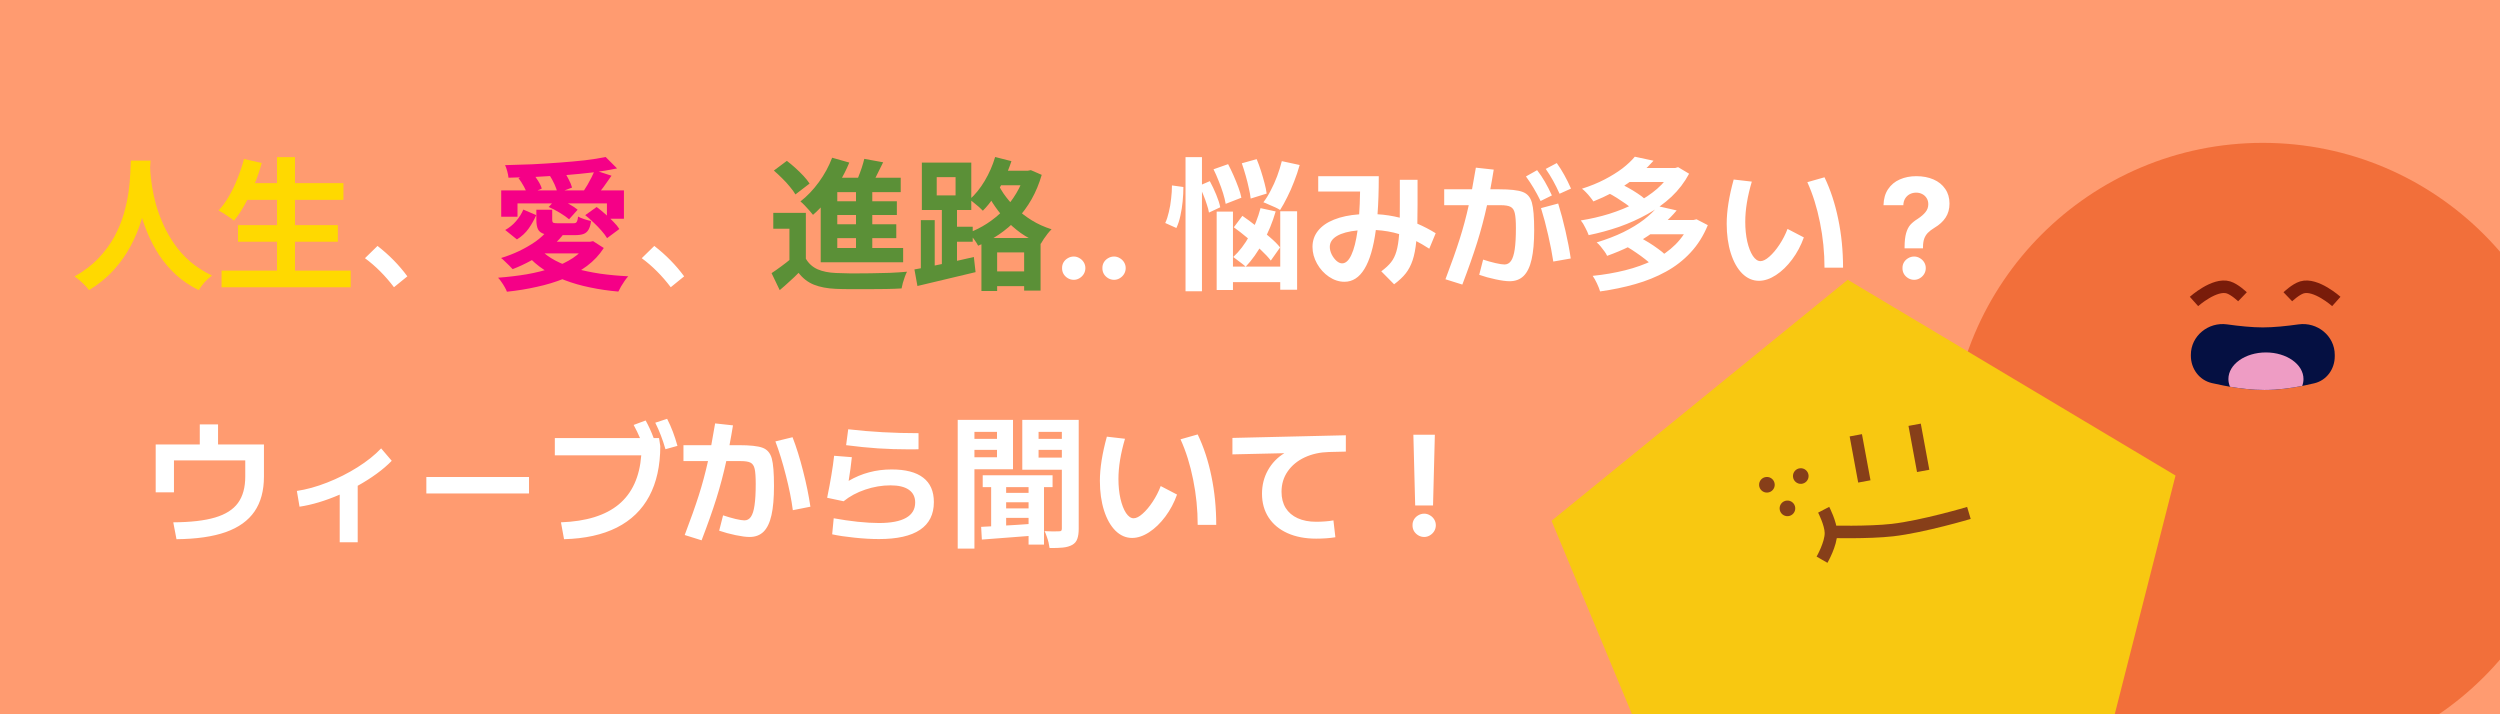 <svg width="350" height="100" viewBox="0 0 350 100" fill="none" xmlns="http://www.w3.org/2000/svg">
<rect x="0" y="0" width="350" height="100" fill="#333333" stroke="none"/>
<g clip-path="url(#clip0_1712_2782)">
<rect width="350" height="100" fill="#FF9B70"/>
<g clip-path="url(#clip1_1712_2782)">
<path d="M316.793 107.587C340.98 107.587 360.587 87.98 360.587 63.793C360.587 39.607 340.98 20 316.793 20C292.607 20 273 39.607 273 63.793C273 87.98 292.607 107.587 316.793 107.587Z" fill="#F26F3A"/>
<path d="M307.159 42.205C307.159 42.205 310.032 39.641 311.976 40.234C312.861 40.504 313.947 41.548 313.947 41.548" stroke="#791C0A" stroke-width="1.752"/>
<path d="M327.085 42.205C327.085 42.205 324.212 39.641 322.268 40.234C321.383 40.504 320.297 41.548 320.297 41.548" stroke="#791C0A" stroke-width="1.752"/>
<path d="M306.721 49.675C306.721 47.025 309.169 45.044 311.793 45.413C313.467 45.648 315.285 45.838 316.793 45.838C318.302 45.838 320.12 45.648 321.794 45.413C324.418 45.044 326.866 47.025 326.866 49.675V49.887C326.866 51.658 325.744 53.237 324.023 53.655C322.133 54.114 319.543 54.597 317.012 54.597C314.434 54.597 311.668 54.095 309.653 53.629C307.891 53.221 306.721 51.617 306.721 49.808V49.675Z" fill="#051042"/>
<path fill-rule="evenodd" clip-rule="evenodd" d="M322.308 54.031C320.703 54.344 318.842 54.597 317.013 54.597C315.406 54.597 313.726 54.402 312.2 54.142C312.055 53.801 311.977 53.439 311.977 53.064C311.977 51.008 314.329 49.342 317.232 49.342C320.134 49.342 322.487 51.008 322.487 53.064C322.487 53.398 322.425 53.722 322.308 54.031Z" fill="#EE9CC4"/>
</g>
<g clip-path="url(#clip2_1712_2782)">
<path d="M238.487 124.055L217.216 72.907L258.679 39.166L304.574 66.575L290.901 120.256L238.487 124.055Z" fill="#F8C811"/>
<path d="M255.083 78.359C255.083 78.359 256.358 76.143 256.331 74.595C256.307 73.272 255.313 71.363 255.313 71.363" stroke="#873F19" stroke-width="1.752"/>
<path d="M275.648 71.811C275.648 71.811 269.199 73.729 264.94 74.213C261.516 74.601 256.118 74.447 256.118 74.447" stroke="#873F19" stroke-width="1.752"/>
<path d="M259.812 60.941L261.008 67.4" stroke="#873F19" stroke-width="1.752"/>
<path d="M268.049 59.466L269.244 65.925" stroke="#873F19" stroke-width="1.752"/>
<path d="M252.188 67.738C252.791 67.694 253.244 67.17 253.201 66.567C253.157 65.964 252.633 65.51 252.029 65.554C251.426 65.598 250.973 66.122 251.017 66.725C251.06 67.328 251.585 67.782 252.188 67.738Z" fill="#873F19"/>
<path d="M250.321 72.264C250.924 72.22 251.377 71.696 251.333 71.093C251.29 70.49 250.765 70.036 250.162 70.08C249.559 70.124 249.106 70.648 249.149 71.251C249.193 71.854 249.718 72.308 250.321 72.264Z" fill="#873F19"/>
<path d="M247.447 68.96C248.05 68.916 248.503 68.392 248.459 67.789C248.416 67.186 247.891 66.732 247.288 66.776C246.685 66.82 246.232 67.344 246.275 67.947C246.319 68.55 246.843 69.004 247.447 68.96Z" fill="#873F19"/>
</g>
<path d="M18.32 22.48H21.08C21.053 23.04 21.007 23.76 20.94 24.64C20.873 25.52 20.747 26.5 20.56 27.58C20.387 28.647 20.12 29.767 19.76 30.94C19.4 32.113 18.907 33.287 18.28 34.46C17.667 35.62 16.88 36.733 15.92 37.8C14.973 38.853 13.82 39.793 12.46 40.62C12.247 40.313 11.953 39.987 11.58 39.64C11.22 39.293 10.84 38.98 10.44 38.7C11.773 37.953 12.893 37.1 13.8 36.14C14.707 35.18 15.447 34.173 16.02 33.12C16.593 32.053 17.033 30.987 17.34 29.92C17.647 28.84 17.867 27.82 18 26.86C18.133 25.9 18.213 25.04 18.24 24.28C18.267 23.52 18.293 22.92 18.32 22.48ZM20.98 23.02C20.993 23.273 21.02 23.673 21.06 24.22C21.1 24.767 21.18 25.42 21.3 26.18C21.42 26.94 21.6 27.767 21.84 28.66C22.093 29.54 22.427 30.447 22.84 31.38C23.253 32.313 23.767 33.227 24.38 34.12C24.993 35.013 25.733 35.84 26.6 36.6C27.48 37.36 28.507 38.02 29.68 38.58C29.293 38.86 28.933 39.187 28.6 39.56C28.28 39.933 28.02 40.287 27.82 40.62C26.593 40.007 25.52 39.28 24.6 38.44C23.693 37.587 22.913 36.667 22.26 35.68C21.62 34.68 21.087 33.667 20.66 32.64C20.233 31.613 19.887 30.607 19.62 29.62C19.367 28.62 19.173 27.693 19.04 26.84C18.907 25.987 18.813 25.247 18.76 24.62C18.72 23.993 18.687 23.54 18.66 23.26L20.98 23.02ZM34.16 25.64H48.08V27.98H34.16V25.64ZM33.32 31.52H47.3V33.84H33.32V31.52ZM31.02 37.88H49.1V40.22H31.02V37.88ZM38.78 22H41.3V39.02H38.78V22ZM34.16 22.26L36.64 22.82C36.36 23.847 36.013 24.86 35.6 25.86C35.187 26.86 34.74 27.793 34.26 28.66C33.78 29.513 33.28 30.26 32.76 30.9C32.6 30.753 32.387 30.593 32.12 30.42C31.867 30.233 31.6 30.053 31.32 29.88C31.04 29.707 30.8 29.567 30.6 29.46C31.133 28.9 31.62 28.233 32.06 27.46C32.513 26.687 32.913 25.853 33.26 24.96C33.62 24.067 33.92 23.167 34.16 22.26Z" fill="#FFD900"/>
<path d="M55.156 40.211C54.538 39.397 53.897 38.658 53.232 37.994C52.568 37.324 51.855 36.708 51.094 36.148L52.852 34.43C54.479 35.693 55.872 37.112 57.031 38.688L55.156 40.211ZM93.906 40.211C93.288 39.397 92.647 38.658 91.982 37.994C91.318 37.324 90.606 36.708 89.844 36.148L91.602 34.43C93.229 35.693 94.622 37.112 95.781 38.688L93.906 40.211ZM150.332 39.176C150.033 39.176 149.756 39.101 149.502 38.951C149.248 38.801 149.046 38.603 148.896 38.355C148.753 38.102 148.685 37.828 148.691 37.535C148.685 37.242 148.753 36.972 148.896 36.725C149.046 36.477 149.248 36.282 149.502 36.139C149.756 35.989 150.033 35.914 150.332 35.914C150.612 35.914 150.876 35.989 151.123 36.139C151.377 36.282 151.579 36.477 151.729 36.725C151.878 36.972 151.953 37.242 151.953 37.535C151.953 37.828 151.878 38.102 151.729 38.355C151.579 38.603 151.377 38.801 151.123 38.951C150.876 39.101 150.612 39.176 150.332 39.176ZM155.977 39.176C155.677 39.176 155.4 39.101 155.146 38.951C154.893 38.801 154.691 38.603 154.541 38.355C154.398 38.102 154.329 37.828 154.336 37.535C154.329 37.242 154.398 36.972 154.541 36.725C154.691 36.477 154.893 36.282 155.146 36.139C155.4 35.989 155.677 35.914 155.977 35.914C156.257 35.914 156.52 35.989 156.768 36.139C157.021 36.282 157.223 36.477 157.373 36.725C157.523 36.972 157.598 37.242 157.598 37.535C157.598 37.828 157.523 38.102 157.373 38.355C157.223 38.603 157.021 38.801 156.768 38.951C156.52 39.101 156.257 39.176 155.977 39.176ZM169.894 23.7L171.934 22.98C172.187 23.46 172.441 23.987 172.694 24.56C172.947 25.133 173.174 25.693 173.374 26.24C173.574 26.773 173.714 27.253 173.794 27.68L171.594 28.54C171.527 28.113 171.407 27.62 171.234 27.06C171.061 26.5 170.854 25.927 170.614 25.34C170.387 24.753 170.147 24.207 169.894 23.7ZM173.854 22.86L175.934 22.28C176.147 22.787 176.347 23.333 176.534 23.92C176.721 24.507 176.887 25.08 177.034 25.64C177.181 26.187 177.281 26.673 177.334 27.1L175.094 27.8C175.054 27.387 174.967 26.9 174.834 26.34C174.714 25.767 174.567 25.18 174.394 24.58C174.221 23.967 174.041 23.393 173.854 22.86ZM172.734 31.82L173.934 30.22C174.547 30.633 175.187 31.107 175.854 31.64C176.534 32.16 177.174 32.68 177.774 33.2C178.387 33.72 178.867 34.2 179.214 34.64L177.914 36.48C177.567 36.027 177.101 35.527 176.514 34.98C175.941 34.42 175.321 33.867 174.654 33.32C173.987 32.76 173.347 32.26 172.734 31.82ZM170.334 29.62H172.614V40.6H170.334V29.62ZM179.234 29.58H181.594V40.56H179.234V29.58ZM171.414 37.32H180.354V39.5H171.414V37.32ZM179.454 22.56L181.954 23.1C181.741 23.873 181.481 24.647 181.174 25.42C180.881 26.193 180.561 26.92 180.214 27.6C179.881 28.28 179.547 28.88 179.214 29.4C179.041 29.28 178.807 29.153 178.514 29.02C178.221 28.887 177.927 28.76 177.634 28.64C177.354 28.507 177.101 28.4 176.874 28.32C177.234 27.853 177.574 27.307 177.894 26.68C178.227 26.053 178.527 25.387 178.794 24.68C179.061 23.96 179.281 23.253 179.454 22.56ZM176.474 29.14L178.594 29.6C178.154 31.12 177.561 32.56 176.814 33.92C176.081 35.28 175.274 36.42 174.394 37.34C174.274 37.22 174.101 37.073 173.874 36.9C173.661 36.727 173.441 36.56 173.214 36.4C173.001 36.227 172.814 36.087 172.654 35.98C173.507 35.193 174.267 34.2 174.934 33C175.601 31.787 176.114 30.5 176.474 29.14ZM165.974 22H168.274V40.78H165.974V22ZM164.074 25.96L165.674 26.18C165.674 26.807 165.641 27.473 165.574 28.18C165.507 28.873 165.401 29.547 165.254 30.2C165.121 30.84 164.934 31.413 164.694 31.92L163.134 31.22C163.334 30.793 163.501 30.287 163.634 29.7C163.781 29.113 163.887 28.493 163.954 27.84C164.034 27.187 164.074 26.56 164.074 25.96ZM167.894 26L169.374 25.36C169.694 25.947 169.994 26.58 170.274 27.26C170.554 27.94 170.741 28.527 170.834 29.02L169.254 29.76C169.201 29.427 169.101 29.047 168.954 28.62C168.821 28.193 168.661 27.753 168.474 27.3C168.287 26.833 168.094 26.4 167.894 26ZM188.223 39.449C187.474 39.449 186.751 39.215 186.055 38.746C185.365 38.277 184.808 37.665 184.385 36.91C183.962 36.155 183.75 35.374 183.75 34.566C183.75 33.707 184.007 32.955 184.521 32.31C185.036 31.66 185.781 31.139 186.758 30.748C187.741 30.351 188.916 30.104 190.283 30.006C190.348 29.101 190.391 28.037 190.41 26.812H184.551V24.664H193.027V24.84C193.027 26.741 192.969 28.46 192.852 29.996C193.88 30.055 194.919 30.214 195.967 30.475L195.977 28.551V25.172H198.457V28.668C198.457 29.638 198.447 30.52 198.428 31.314C199.333 31.705 200.189 32.151 200.996 32.652L200.098 34.82C199.388 34.365 198.783 34.01 198.281 33.756C198.177 34.837 198.005 35.732 197.764 36.441C197.529 37.145 197.21 37.753 196.807 38.268C196.403 38.782 195.859 39.293 195.176 39.801L193.379 37.984C193.971 37.548 194.427 37.125 194.746 36.715C195.072 36.305 195.322 35.797 195.498 35.191C195.68 34.579 195.807 33.772 195.879 32.77C194.883 32.464 193.796 32.275 192.617 32.203C192.292 34.625 191.761 36.438 191.025 37.643C190.296 38.847 189.362 39.449 188.223 39.449ZM186.172 34.566C186.172 34.905 186.26 35.257 186.436 35.621C186.618 35.979 186.842 36.279 187.109 36.52C187.376 36.754 187.637 36.871 187.891 36.871C188.392 36.871 188.825 36.477 189.189 35.69C189.561 34.902 189.85 33.759 190.059 32.262C188.815 32.379 187.855 32.636 187.178 33.033C186.507 33.43 186.172 33.941 186.172 34.566ZM202.363 39.098C203.203 36.884 203.864 35.016 204.346 33.492C204.834 31.969 205.26 30.38 205.625 28.727H202.188V26.5H206.084C206.253 25.621 206.432 24.612 206.621 23.473L209.121 23.746C208.958 24.768 208.799 25.686 208.643 26.5H209.824C211.406 26.5 212.523 26.624 213.174 26.871C213.825 27.112 214.255 27.61 214.463 28.365C214.678 29.12 214.785 30.413 214.785 32.242C214.785 33.909 214.665 35.266 214.424 36.315C214.189 37.356 213.818 38.128 213.311 38.629C212.809 39.124 212.155 39.371 211.348 39.371C210.853 39.371 210.199 39.283 209.385 39.107C208.571 38.938 207.806 38.727 207.09 38.473L207.637 36.344C208.223 36.539 208.799 36.702 209.365 36.832C209.932 36.962 210.352 37.027 210.625 37.027C211.003 37.027 211.309 36.861 211.543 36.529C211.777 36.191 211.95 35.65 212.061 34.908C212.171 34.166 212.227 33.173 212.227 31.93C212.227 30.966 212.174 30.27 212.07 29.84C211.973 29.404 211.777 29.111 211.484 28.961C211.198 28.805 210.729 28.727 210.078 28.727H208.184C207.793 30.517 207.331 32.262 206.797 33.961C206.263 35.66 205.573 37.62 204.727 39.84L202.363 39.098ZM217.461 36.617C217.292 35.484 217.054 34.254 216.748 32.926C216.449 31.591 216.113 30.328 215.742 29.137L218.145 28.492C218.522 29.703 218.864 30.986 219.17 32.34C219.482 33.694 219.727 34.977 219.902 36.188L217.461 36.617ZM215.684 28.141C215.352 27.463 215.023 26.855 214.697 26.314C214.378 25.774 214.023 25.237 213.633 24.703L215.195 23.824C215.599 24.338 215.96 24.876 216.279 25.436C216.605 25.995 216.934 26.637 217.266 27.359L215.684 28.141ZM218.34 27.125C218.04 26.454 217.738 25.846 217.432 25.299C217.126 24.745 216.784 24.195 216.406 23.648L217.949 22.828C218.333 23.369 218.682 23.922 218.994 24.488C219.313 25.055 219.629 25.693 219.941 26.402L218.34 27.125ZM225.074 26.98L226.674 25.64C227.087 25.827 227.521 26.047 227.974 26.3C228.427 26.553 228.854 26.813 229.254 27.08C229.667 27.347 230.001 27.6 230.254 27.84L228.574 29.32C228.334 29.08 228.014 28.82 227.614 28.54C227.214 28.26 226.794 27.98 226.354 27.7C225.914 27.42 225.487 27.18 225.074 26.98ZM234.094 23.52H234.534L234.934 23.4L236.474 24.32C235.834 25.52 235.014 26.593 234.014 27.54C233.014 28.473 231.887 29.287 230.634 29.98C229.394 30.673 228.074 31.267 226.674 31.76C225.274 32.24 223.854 32.627 222.414 32.92C222.307 32.613 222.147 32.26 221.934 31.86C221.734 31.447 221.527 31.113 221.314 30.86C222.661 30.647 223.987 30.34 225.294 29.94C226.601 29.527 227.827 29.027 228.974 28.44C230.121 27.853 231.134 27.18 232.014 26.42C232.894 25.647 233.587 24.793 234.094 23.86V23.52ZM227.754 23.52H234.634V25.48H227.754V23.52ZM228.874 21.94L231.494 22.5C230.467 23.66 229.267 24.713 227.894 25.66C226.534 26.607 224.927 27.453 223.074 28.2C222.954 28.013 222.801 27.807 222.614 27.58C222.441 27.353 222.247 27.133 222.034 26.92C221.834 26.707 221.647 26.54 221.474 26.42C222.647 26.047 223.707 25.613 224.654 25.12C225.601 24.627 226.427 24.113 227.134 23.58C227.841 23.033 228.421 22.487 228.874 21.94ZM227.794 34.56L229.534 33.2C229.947 33.427 230.381 33.68 230.834 33.96C231.287 34.24 231.721 34.533 232.134 34.84C232.547 35.133 232.881 35.407 233.134 35.66L231.274 37.14C231.047 36.887 230.734 36.607 230.334 36.3C229.947 35.993 229.527 35.687 229.074 35.38C228.634 35.073 228.207 34.8 227.794 34.56ZM236.614 30.8H237.094L237.514 30.7L239.094 31.52C238.481 33.013 237.674 34.293 236.674 35.36C235.687 36.427 234.534 37.32 233.214 38.04C231.907 38.76 230.474 39.34 228.914 39.78C227.367 40.22 225.734 40.56 224.014 40.8C223.921 40.48 223.774 40.107 223.574 39.68C223.374 39.253 223.174 38.9 222.974 38.62C224.561 38.46 226.074 38.2 227.514 37.84C228.954 37.48 230.274 37.007 231.474 36.42C232.674 35.82 233.707 35.087 234.574 34.22C235.454 33.34 236.134 32.313 236.614 31.14V30.8ZM230.714 30.8H237.254V32.8H230.714V30.8ZM232.114 28.86L234.734 29.46C233.627 30.78 232.281 31.973 230.694 33.04C229.121 34.093 227.221 35.02 224.994 35.82C224.914 35.62 224.787 35.407 224.614 35.18C224.441 34.94 224.261 34.707 224.074 34.48C223.887 34.253 223.707 34.073 223.534 33.94C224.934 33.513 226.181 33.033 227.274 32.5C228.381 31.953 229.334 31.373 230.134 30.76C230.947 30.133 231.607 29.5 232.114 28.86ZM246.25 39.312C245.384 39.312 244.606 38.974 243.916 38.297C243.232 37.613 242.699 36.666 242.314 35.455C241.93 34.238 241.738 32.861 241.738 31.324C241.738 29.547 242.064 27.483 242.715 25.133L245.254 25.426C244.642 27.49 244.336 29.365 244.336 31.051C244.336 32.053 244.43 32.978 244.619 33.824C244.814 34.664 245.075 35.331 245.4 35.826C245.732 36.315 246.087 36.559 246.465 36.559C246.823 36.559 247.24 36.347 247.715 35.924C248.197 35.501 248.665 34.944 249.121 34.254C249.583 33.557 249.961 32.822 250.254 32.047L252.539 33.238C252.135 34.371 251.589 35.4 250.898 36.324C250.208 37.249 249.453 37.978 248.633 38.512C247.812 39.046 247.018 39.312 246.25 39.312ZM255.43 37.477C255.43 35.341 255.218 33.232 254.795 31.148C254.378 29.059 253.789 27.177 253.027 25.504L255.43 24.82C256.27 26.565 256.911 28.518 257.354 30.68C257.803 32.835 258.027 35.1 258.027 37.477H255.43ZM266.641 34.547C266.647 33.766 266.719 33.134 266.855 32.652C266.992 32.164 267.188 31.773 267.441 31.48C267.702 31.188 268.047 30.908 268.477 30.641C268.952 30.328 269.316 30.012 269.57 29.693C269.831 29.374 269.961 29.006 269.961 28.59C269.961 28.271 269.886 27.991 269.736 27.75C269.587 27.503 269.382 27.311 269.121 27.174C268.861 27.037 268.574 26.969 268.262 26.969C267.949 26.969 267.656 27.037 267.383 27.174C267.116 27.311 266.898 27.512 266.729 27.779C266.566 28.04 266.478 28.355 266.465 28.727H263.691C263.711 27.841 263.923 27.096 264.326 26.49C264.736 25.878 265.283 25.422 265.967 25.123C266.657 24.817 267.428 24.664 268.281 24.664C269.186 24.664 269.99 24.817 270.693 25.123C271.396 25.429 271.943 25.872 272.334 26.451C272.731 27.024 272.93 27.704 272.93 28.492C272.93 29.26 272.747 29.918 272.383 30.465C272.025 31.012 271.504 31.487 270.82 31.891C270.436 32.125 270.13 32.359 269.902 32.594C269.681 32.822 269.512 33.092 269.395 33.404C269.284 33.717 269.225 34.098 269.219 34.547V34.762H266.641V34.547ZM267.988 39.176C267.689 39.176 267.412 39.101 267.158 38.951C266.904 38.801 266.702 38.603 266.553 38.355C266.41 38.102 266.341 37.828 266.348 37.535C266.341 37.242 266.41 36.972 266.553 36.725C266.702 36.477 266.904 36.282 267.158 36.139C267.412 35.989 267.689 35.914 267.988 35.914C268.268 35.914 268.532 35.989 268.779 36.139C269.033 36.282 269.235 36.477 269.385 36.725C269.535 36.972 269.609 37.242 269.609 37.535C269.609 37.828 269.535 38.102 269.385 38.355C269.235 38.603 269.033 38.801 268.779 38.951C268.532 39.101 268.268 39.176 267.988 39.176Z" fill="white"/>
<path d="M70.17 26.66H87.35V30.62H84.97V28.48H72.45V30.34H70.17V26.66ZM84.79 21.98L86.39 23.58C85.363 23.793 84.23 23.98 82.99 24.14C81.75 24.287 80.463 24.413 79.13 24.52C77.797 24.613 76.45 24.693 75.09 24.76C73.743 24.813 72.443 24.853 71.19 24.88C71.163 24.613 71.103 24.307 71.01 23.96C70.917 23.613 70.817 23.333 70.71 23.12C71.95 23.093 73.223 23.053 74.53 23C75.837 22.933 77.117 22.853 78.37 22.76C79.623 22.667 80.797 22.56 81.89 22.44C82.997 22.307 83.963 22.153 84.79 21.98ZM72.59 24.94L74.49 24.14C74.77 24.473 75.043 24.853 75.31 25.28C75.577 25.693 75.757 26.067 75.85 26.4L73.85 27.26C73.757 26.94 73.59 26.56 73.35 26.12C73.11 25.68 72.857 25.287 72.59 24.94ZM76.93 24.52L78.85 23.82C79.117 24.193 79.363 24.607 79.59 25.06C79.83 25.513 79.997 25.913 80.09 26.26L78.05 27.02C77.983 26.673 77.843 26.267 77.63 25.8C77.417 25.333 77.183 24.907 76.93 24.52ZM81.93 30.12L83.53 28.98C83.93 29.273 84.33 29.6 84.73 29.96C85.143 30.307 85.523 30.667 85.87 31.04C86.23 31.4 86.51 31.74 86.71 32.06L84.99 33.34C84.803 33.02 84.543 32.673 84.21 32.3C83.877 31.913 83.51 31.533 83.11 31.16C82.71 30.773 82.317 30.427 81.93 30.12ZM76.81 28.98L77.95 27.76C78.457 27.947 78.99 28.193 79.55 28.5C80.11 28.807 80.55 29.093 80.87 29.36L79.67 30.7C79.363 30.433 78.937 30.133 78.39 29.8C77.857 29.467 77.33 29.193 76.81 28.98ZM83.27 23.84L85.61 24.6C85.25 25.133 84.883 25.653 84.51 26.16C84.15 26.653 83.81 27.073 83.49 27.42L81.71 26.74C81.883 26.473 82.07 26.173 82.27 25.84C82.47 25.493 82.657 25.147 82.83 24.8C83.003 24.44 83.15 24.12 83.27 23.84ZM82.15 33.84H82.63L83.03 33.76L84.53 34.72C83.903 35.693 83.117 36.533 82.17 37.24C81.223 37.947 80.157 38.533 78.97 39C77.783 39.48 76.51 39.867 75.15 40.16C73.803 40.467 72.41 40.693 70.97 40.84C70.903 40.653 70.797 40.433 70.65 40.18C70.517 39.94 70.363 39.7 70.19 39.46C70.03 39.22 69.877 39.027 69.73 38.88C71.13 38.773 72.47 38.613 73.75 38.4C75.043 38.173 76.237 37.873 77.33 37.5C78.423 37.127 79.383 36.667 80.21 36.12C81.037 35.573 81.683 34.927 82.15 34.18V33.84ZM75.67 34.96C76.23 35.533 76.923 36.04 77.75 36.48C78.59 36.92 79.537 37.293 80.59 37.6C81.657 37.893 82.81 38.133 84.05 38.32C85.29 38.493 86.59 38.613 87.95 38.68C87.79 38.853 87.623 39.067 87.45 39.32C87.277 39.573 87.11 39.833 86.95 40.1C86.803 40.367 86.677 40.607 86.57 40.82C85.183 40.7 83.863 40.507 82.61 40.24C81.357 39.987 80.19 39.653 79.11 39.24C78.03 38.84 77.043 38.347 76.15 37.76C75.257 37.173 74.47 36.487 73.79 35.7L75.67 34.96ZM76.69 32.22L78.77 32.94C78.21 33.633 77.543 34.28 76.77 34.88C76.01 35.48 75.203 36.013 74.35 36.48C73.497 36.947 72.637 37.347 71.77 37.68C71.65 37.547 71.49 37.38 71.29 37.18C71.103 36.98 70.903 36.787 70.69 36.6C70.49 36.4 70.31 36.24 70.15 36.12C71.03 35.853 71.877 35.527 72.69 35.14C73.517 34.74 74.277 34.3 74.97 33.82C75.663 33.327 76.237 32.793 76.69 32.22ZM75.09 29.36H77.31V30.74C77.31 30.98 77.357 31.127 77.45 31.18C77.557 31.233 77.783 31.26 78.13 31.26C78.197 31.26 78.323 31.26 78.51 31.26C78.697 31.26 78.903 31.26 79.13 31.26C79.357 31.26 79.57 31.26 79.77 31.26C79.97 31.26 80.117 31.26 80.21 31.26C80.383 31.26 80.517 31.24 80.61 31.2C80.703 31.147 80.77 31.053 80.81 30.92C80.863 30.787 80.903 30.587 80.93 30.32C81.143 30.44 81.43 30.56 81.79 30.68C82.15 30.8 82.47 30.887 82.75 30.94C82.683 31.46 82.563 31.867 82.39 32.16C82.23 32.44 81.997 32.64 81.69 32.76C81.383 32.867 80.983 32.92 80.49 32.92C80.383 32.92 80.243 32.92 80.07 32.92C79.897 32.92 79.697 32.92 79.47 32.92C79.257 32.92 79.037 32.92 78.81 32.92C78.597 32.92 78.403 32.92 78.23 32.92C78.057 32.92 77.917 32.92 77.81 32.92C77.09 32.92 76.53 32.86 76.13 32.74C75.73 32.607 75.457 32.387 75.31 32.08C75.163 31.76 75.09 31.32 75.09 30.76V29.36ZM73.27 29.34L75.07 30.12C74.79 30.76 74.437 31.387 74.01 32C73.583 32.6 73.037 33.107 72.37 33.52L70.73 32.2C71.303 31.88 71.81 31.467 72.25 30.96C72.69 30.44 73.03 29.9 73.27 29.34ZM76.19 33.84H82.71V35.48H74.55L76.19 33.84Z" fill="#F50087"/>
<path d="M112.82 29.8V37.18H110.52V32.02H108.26V29.8H112.82ZM112.82 36.22C113.207 36.887 113.753 37.38 114.46 37.7C115.167 38.007 116.027 38.18 117.04 38.22C117.64 38.247 118.36 38.267 119.2 38.28C120.053 38.28 120.94 38.273 121.86 38.26C122.793 38.247 123.7 38.227 124.58 38.2C125.473 38.16 126.273 38.107 126.98 38.04C126.887 38.213 126.787 38.447 126.68 38.74C126.587 39.02 126.493 39.307 126.4 39.6C126.32 39.893 126.26 40.153 126.22 40.38C125.607 40.42 124.9 40.447 124.1 40.46C123.3 40.473 122.473 40.48 121.62 40.48C120.767 40.493 119.94 40.493 119.14 40.48C118.34 40.48 117.633 40.467 117.02 40.44C115.82 40.387 114.8 40.193 113.96 39.86C113.12 39.527 112.4 38.973 111.8 38.2C111.413 38.6 111 38.993 110.56 39.38C110.133 39.78 109.667 40.193 109.16 40.62L108.02 38.24C108.447 37.96 108.893 37.647 109.36 37.3C109.84 36.953 110.3 36.593 110.74 36.22H112.82ZM108.34 23.88L110.16 22.52C110.547 22.813 110.947 23.147 111.36 23.52C111.773 23.893 112.153 24.267 112.5 24.64C112.847 25.013 113.127 25.367 113.34 25.7L111.36 27.22C111.173 26.887 110.913 26.527 110.58 26.14C110.26 25.74 109.9 25.347 109.5 24.96C109.1 24.56 108.713 24.2 108.34 23.88ZM121 22.24L123.64 22.72C123.307 23.413 122.967 24.1 122.62 24.78C122.273 25.447 121.953 26.013 121.66 26.48L119.66 25.98C119.833 25.62 120 25.227 120.16 24.8C120.333 24.373 120.493 23.94 120.64 23.5C120.787 23.047 120.907 22.627 121 22.24ZM117.22 24.88H126.1V26.9H117.22V35.78H114.9V26.7L116.74 24.88H117.22ZM116.24 28.18H125.56V30.1H116.24V28.18ZM116.24 31.4H125.48V33.34H116.24V31.4ZM114.9 34.72H126.44V36.72H114.9V34.72ZM119.84 25.74H122.12V35.62H119.84V25.74ZM116.5 22.08L118.9 22.76C118.513 23.707 118.047 24.633 117.5 25.54C116.967 26.433 116.387 27.273 115.76 28.06C115.133 28.833 114.487 29.507 113.82 30.08C113.7 29.92 113.533 29.72 113.32 29.48C113.107 29.24 112.887 29 112.66 28.76C112.433 28.52 112.233 28.333 112.06 28.2C112.993 27.48 113.853 26.58 114.64 25.5C115.427 24.42 116.047 23.28 116.5 22.08ZM138.38 38H144.68V40.06H138.38V38ZM139.24 23.9H144.32V25.94H139.24V23.9ZM137.4 33.32H145.68V40.68H143.38V35.34H139.6V40.74H137.4V33.32ZM143.48 23.9H143.9L144.32 23.82L145.84 24.48C145.48 25.72 145.007 26.86 144.42 27.9C143.833 28.927 143.153 29.853 142.38 30.68C141.607 31.493 140.76 32.213 139.84 32.84C138.933 33.453 137.967 33.973 136.94 34.4C136.807 34.133 136.607 33.82 136.34 33.46C136.073 33.1 135.827 32.813 135.6 32.6C136.493 32.267 137.353 31.833 138.18 31.3C139.02 30.753 139.787 30.127 140.48 29.42C141.173 28.7 141.773 27.913 142.28 27.06C142.8 26.193 143.2 25.273 143.48 24.3V23.9ZM139.32 21.98L141.6 22.56C141.307 23.453 140.953 24.327 140.54 25.18C140.127 26.033 139.667 26.833 139.16 27.58C138.667 28.313 138.147 28.953 137.6 29.5C137.467 29.353 137.287 29.18 137.06 28.98C136.833 28.78 136.6 28.587 136.36 28.4C136.133 28.2 135.927 28.047 135.74 27.94C136.527 27.247 137.233 26.373 137.86 25.32C138.487 24.267 138.973 23.153 139.32 21.98ZM139.38 25.02C139.66 25.7 140.033 26.393 140.5 27.1C140.98 27.793 141.547 28.46 142.2 29.1C142.853 29.74 143.6 30.32 144.44 30.84C145.28 31.36 146.207 31.78 147.22 32.1C147.06 32.247 146.88 32.447 146.68 32.7C146.493 32.94 146.313 33.187 146.14 33.44C145.98 33.693 145.84 33.92 145.72 34.12C144.693 33.72 143.753 33.22 142.9 32.62C142.06 32.007 141.313 31.34 140.66 30.62C140.007 29.887 139.433 29.133 138.94 28.36C138.46 27.573 138.067 26.813 137.76 26.08L139.38 25.02ZM128.92 30.82H130.86V38.1H128.92V30.82ZM131.14 24.8V27.36H133.78V24.8H131.14ZM129.06 22.76H135.98V29.4H129.06V22.76ZM131.86 28.58H133.98V37.52H131.86V28.58ZM128.02 37.72C128.727 37.6 129.533 37.447 130.44 37.26C131.36 37.073 132.327 36.873 133.34 36.66C134.353 36.433 135.353 36.207 136.34 35.98L136.58 38.1C135.167 38.433 133.74 38.773 132.3 39.12C130.86 39.467 129.573 39.773 128.44 40.04L128.02 37.72ZM132.72 31.74H136.18V33.84H132.72V31.74Z" fill="#5B9037"/>
<path d="M24.258 73.125C26.693 73.112 28.643 72.887 30.107 72.451C31.579 72.015 32.65 71.335 33.32 70.41C33.997 69.479 34.336 68.249 34.336 66.719V64.453H24.355V68.926H21.797V62.227H27.969V59.414H30.527V62.227H36.953V66.719C36.953 68.691 36.514 70.319 35.635 71.602C34.756 72.884 33.415 73.848 31.611 74.492C29.808 75.13 27.506 75.462 24.707 75.488L24.258 73.125ZM41.562 68.731C42.897 68.535 44.31 68.144 45.801 67.559C47.298 66.973 48.714 66.26 50.049 65.42C51.383 64.58 52.487 63.698 53.359 62.773L54.844 64.512C54.245 65.13 53.538 65.736 52.725 66.328C51.911 66.921 51.029 67.481 50.078 68.008V75.918H47.559V69.248C45.553 70.114 43.678 70.677 41.934 70.938L41.562 68.731ZM59.688 66.777H74.062V69.082H59.688V66.777ZM78.535 73.125C82.077 72.995 84.779 72.155 86.641 70.606C88.503 69.049 89.547 66.764 89.775 63.75H77.676V61.328H89.6C89.352 60.736 89.056 60.124 88.711 59.492L90.391 58.867C90.814 59.629 91.188 60.449 91.514 61.328H92.266L92.441 62.461C92.435 65.215 91.921 67.549 90.898 69.463C89.876 71.377 88.363 72.842 86.357 73.857C84.359 74.867 81.894 75.41 78.965 75.488L78.535 73.125ZM93.164 62.891C92.962 62.181 92.747 61.536 92.519 60.957C92.298 60.371 92.038 59.779 91.738 59.18L93.398 58.633C93.704 59.232 93.971 59.834 94.199 60.44C94.427 61.038 94.642 61.699 94.844 62.422L93.164 62.891ZM104.941 75.176C104.453 75.176 103.802 75.091 102.988 74.922C102.174 74.753 101.406 74.544 100.684 74.297L101.23 72.148C101.836 72.35 102.419 72.519 102.979 72.656C103.538 72.787 103.952 72.852 104.219 72.852C104.596 72.852 104.899 72.686 105.127 72.353C105.361 72.015 105.531 71.475 105.635 70.732C105.745 69.984 105.801 68.991 105.801 67.754C105.801 66.777 105.752 66.074 105.654 65.644C105.557 65.215 105.365 64.925 105.078 64.775C104.792 64.626 104.323 64.551 103.672 64.551H101.68C101.289 66.341 100.827 68.089 100.293 69.795C99.759 71.494 99.069 73.444 98.223 75.644L95.859 74.902C96.686 72.728 97.344 70.876 97.832 69.346C98.32 67.816 98.75 66.217 99.121 64.551H95.684V62.324H99.58C99.743 61.471 99.922 60.456 100.117 59.277L102.617 59.551C102.487 60.371 102.324 61.296 102.129 62.324H103.418C105 62.324 106.113 62.445 106.758 62.685C107.409 62.926 107.839 63.425 108.047 64.18C108.255 64.928 108.359 66.217 108.359 68.047C108.359 69.713 108.242 71.071 108.008 72.119C107.773 73.161 107.406 73.932 106.904 74.434C106.403 74.928 105.749 75.176 104.941 75.176ZM110.996 71.426C110.807 69.961 110.482 68.333 110.02 66.543C109.564 64.746 109.076 63.164 108.555 61.797L110.957 61.211C111.491 62.585 111.982 64.16 112.432 65.938C112.887 67.708 113.229 69.375 113.457 70.938L110.996 71.426ZM123.047 75.469C122.005 75.469 120.866 75.404 119.629 75.273C118.398 75.15 117.357 74.993 116.504 74.805L116.719 72.559C117.819 72.76 118.936 72.923 120.068 73.047C121.201 73.164 122.194 73.223 123.047 73.223C124.727 73.223 125.993 72.982 126.846 72.5C127.699 72.018 128.125 71.302 128.125 70.352C128.125 69.57 127.829 68.975 127.236 68.564C126.65 68.154 125.794 67.949 124.668 67.949C123.49 67.949 122.311 68.148 121.133 68.545C119.961 68.942 118.952 69.486 118.105 70.176L115.801 69.688C116.048 68.483 116.247 67.422 116.396 66.504C116.553 65.586 116.68 64.688 116.777 63.809L119.258 64.004C119.16 65.007 119.01 66.113 118.809 67.324C119.733 66.784 120.69 66.383 121.68 66.123C122.676 65.856 123.724 65.723 124.824 65.723C126.784 65.723 128.258 66.107 129.248 66.875C130.244 67.637 130.742 68.776 130.742 70.293C130.742 72.012 130.098 73.304 128.809 74.17C127.526 75.036 125.605 75.469 123.047 75.469ZM128.594 62.891C128.294 62.891 128.073 62.897 127.93 62.91H127.285C125.788 62.91 124.329 62.865 122.91 62.773C121.491 62.676 120.007 62.526 118.457 62.324L118.75 60.098C121.875 60.462 125.156 60.645 128.594 60.645V62.891ZM137.58 66.54H147.36V68.2H137.58V66.54ZM140.24 69H144.8V70.32H140.24V69ZM140.24 71.18H144.8V72.5H140.24V71.18ZM144 67.4H146.16V76.24H144V67.4ZM138.76 67.42H140.86V74.26H138.76V67.42ZM137.36 73.76C138.027 73.72 138.787 73.68 139.64 73.64C140.507 73.587 141.42 73.533 142.38 73.48C143.34 73.413 144.3 73.347 145.26 73.28L145.28 74.94C143.88 75.06 142.493 75.167 141.12 75.26C139.747 75.353 138.527 75.447 137.46 75.54L137.36 73.76ZM135.28 61.44H140.3V62.98H135.28V61.44ZM144.56 61.44H149.6V62.98H144.56V61.44ZM148.66 58.78H151.02V74.02C151.02 74.607 150.953 75.08 150.82 75.44C150.7 75.8 150.467 76.08 150.12 76.28C149.76 76.48 149.32 76.607 148.8 76.66C148.293 76.713 147.673 76.733 146.94 76.72C146.913 76.507 146.867 76.253 146.8 75.96C146.733 75.68 146.647 75.393 146.54 75.1C146.447 74.807 146.347 74.56 146.24 74.36C146.653 74.373 147.06 74.387 147.46 74.4C147.873 74.4 148.153 74.393 148.3 74.38C148.433 74.38 148.527 74.353 148.58 74.3C148.633 74.233 148.66 74.133 148.66 74V58.78ZM135.5 58.78H141.82V65.7H135.5V64.02H139.58V60.46H135.5V58.78ZM149.9 58.78V60.46H145.4V64.06H149.9V65.76H143.12V58.78H149.9ZM134.08 58.78H136.42V76.8H134.08V58.78ZM158.496 75.312C157.63 75.312 156.852 74.974 156.162 74.297C155.479 73.613 154.945 72.666 154.561 71.455C154.176 70.238 153.984 68.861 153.984 67.324C153.984 65.547 154.31 63.483 154.961 61.133L157.5 61.426C156.888 63.49 156.582 65.365 156.582 67.051C156.582 68.053 156.676 68.978 156.865 69.824C157.061 70.664 157.321 71.331 157.646 71.826C157.979 72.314 158.333 72.559 158.711 72.559C159.069 72.559 159.486 72.347 159.961 71.924C160.443 71.501 160.911 70.944 161.367 70.254C161.829 69.557 162.207 68.822 162.5 68.047L164.785 69.238C164.382 70.371 163.835 71.4 163.145 72.324C162.454 73.249 161.699 73.978 160.879 74.512C160.059 75.046 159.264 75.312 158.496 75.312ZM167.676 73.477C167.676 71.341 167.464 69.232 167.041 67.148C166.624 65.059 166.035 63.177 165.273 61.504L167.676 60.82C168.516 62.565 169.157 64.518 169.6 66.68C170.049 68.835 170.273 71.1 170.273 73.477H167.676ZM184.258 75.41C182.728 75.41 181.39 75.153 180.244 74.639C179.105 74.124 178.226 73.395 177.607 72.451C176.989 71.501 176.68 70.391 176.68 69.121C176.68 67.93 176.953 66.839 177.5 65.85C178.053 64.853 178.822 64.053 179.805 63.447L172.539 63.613V61.309L188.418 60.938V63.223L186.035 63.281C184.792 63.314 183.665 63.565 182.656 64.033C181.654 64.502 180.863 65.153 180.283 65.986C179.704 66.813 179.414 67.767 179.414 68.848C179.414 69.727 179.606 70.482 179.99 71.113C180.381 71.738 180.941 72.217 181.67 72.549C182.399 72.881 183.268 73.047 184.277 73.047C184.661 73.047 185.075 73.031 185.518 72.998C185.96 72.966 186.348 72.917 186.68 72.852L186.953 75.215C186.152 75.345 185.254 75.41 184.258 75.41ZM200.625 70.762H198.125L197.871 60.859H200.879L200.625 70.762ZM199.395 75.176C199.095 75.176 198.818 75.101 198.564 74.951C198.311 74.801 198.109 74.603 197.959 74.356C197.816 74.102 197.747 73.828 197.754 73.535C197.747 73.242 197.816 72.972 197.959 72.725C198.109 72.477 198.311 72.282 198.564 72.139C198.818 71.989 199.095 71.914 199.395 71.914C199.674 71.914 199.938 71.989 200.186 72.139C200.439 72.282 200.641 72.477 200.791 72.725C200.941 72.972 201.016 73.242 201.016 73.535C201.016 73.828 200.941 74.102 200.791 74.356C200.641 74.603 200.439 74.801 200.186 74.951C199.938 75.101 199.674 75.176 199.395 75.176Z" fill="white"/>
</g>
<defs>
<clipPath id="clip0_1712_2782">
<rect width="350" height="100" fill="white"/>
</clipPath>
<clipPath id="clip1_1712_2782">
<rect width="87.587" height="107.732" fill="white" transform="translate(273 20)"/>
</clipPath>
<clipPath id="clip2_1712_2782">
<rect width="87.587" height="103.352" fill="white" transform="translate(215 42.332) rotate(-4.146)"/>
</clipPath>
</defs>
</svg>
